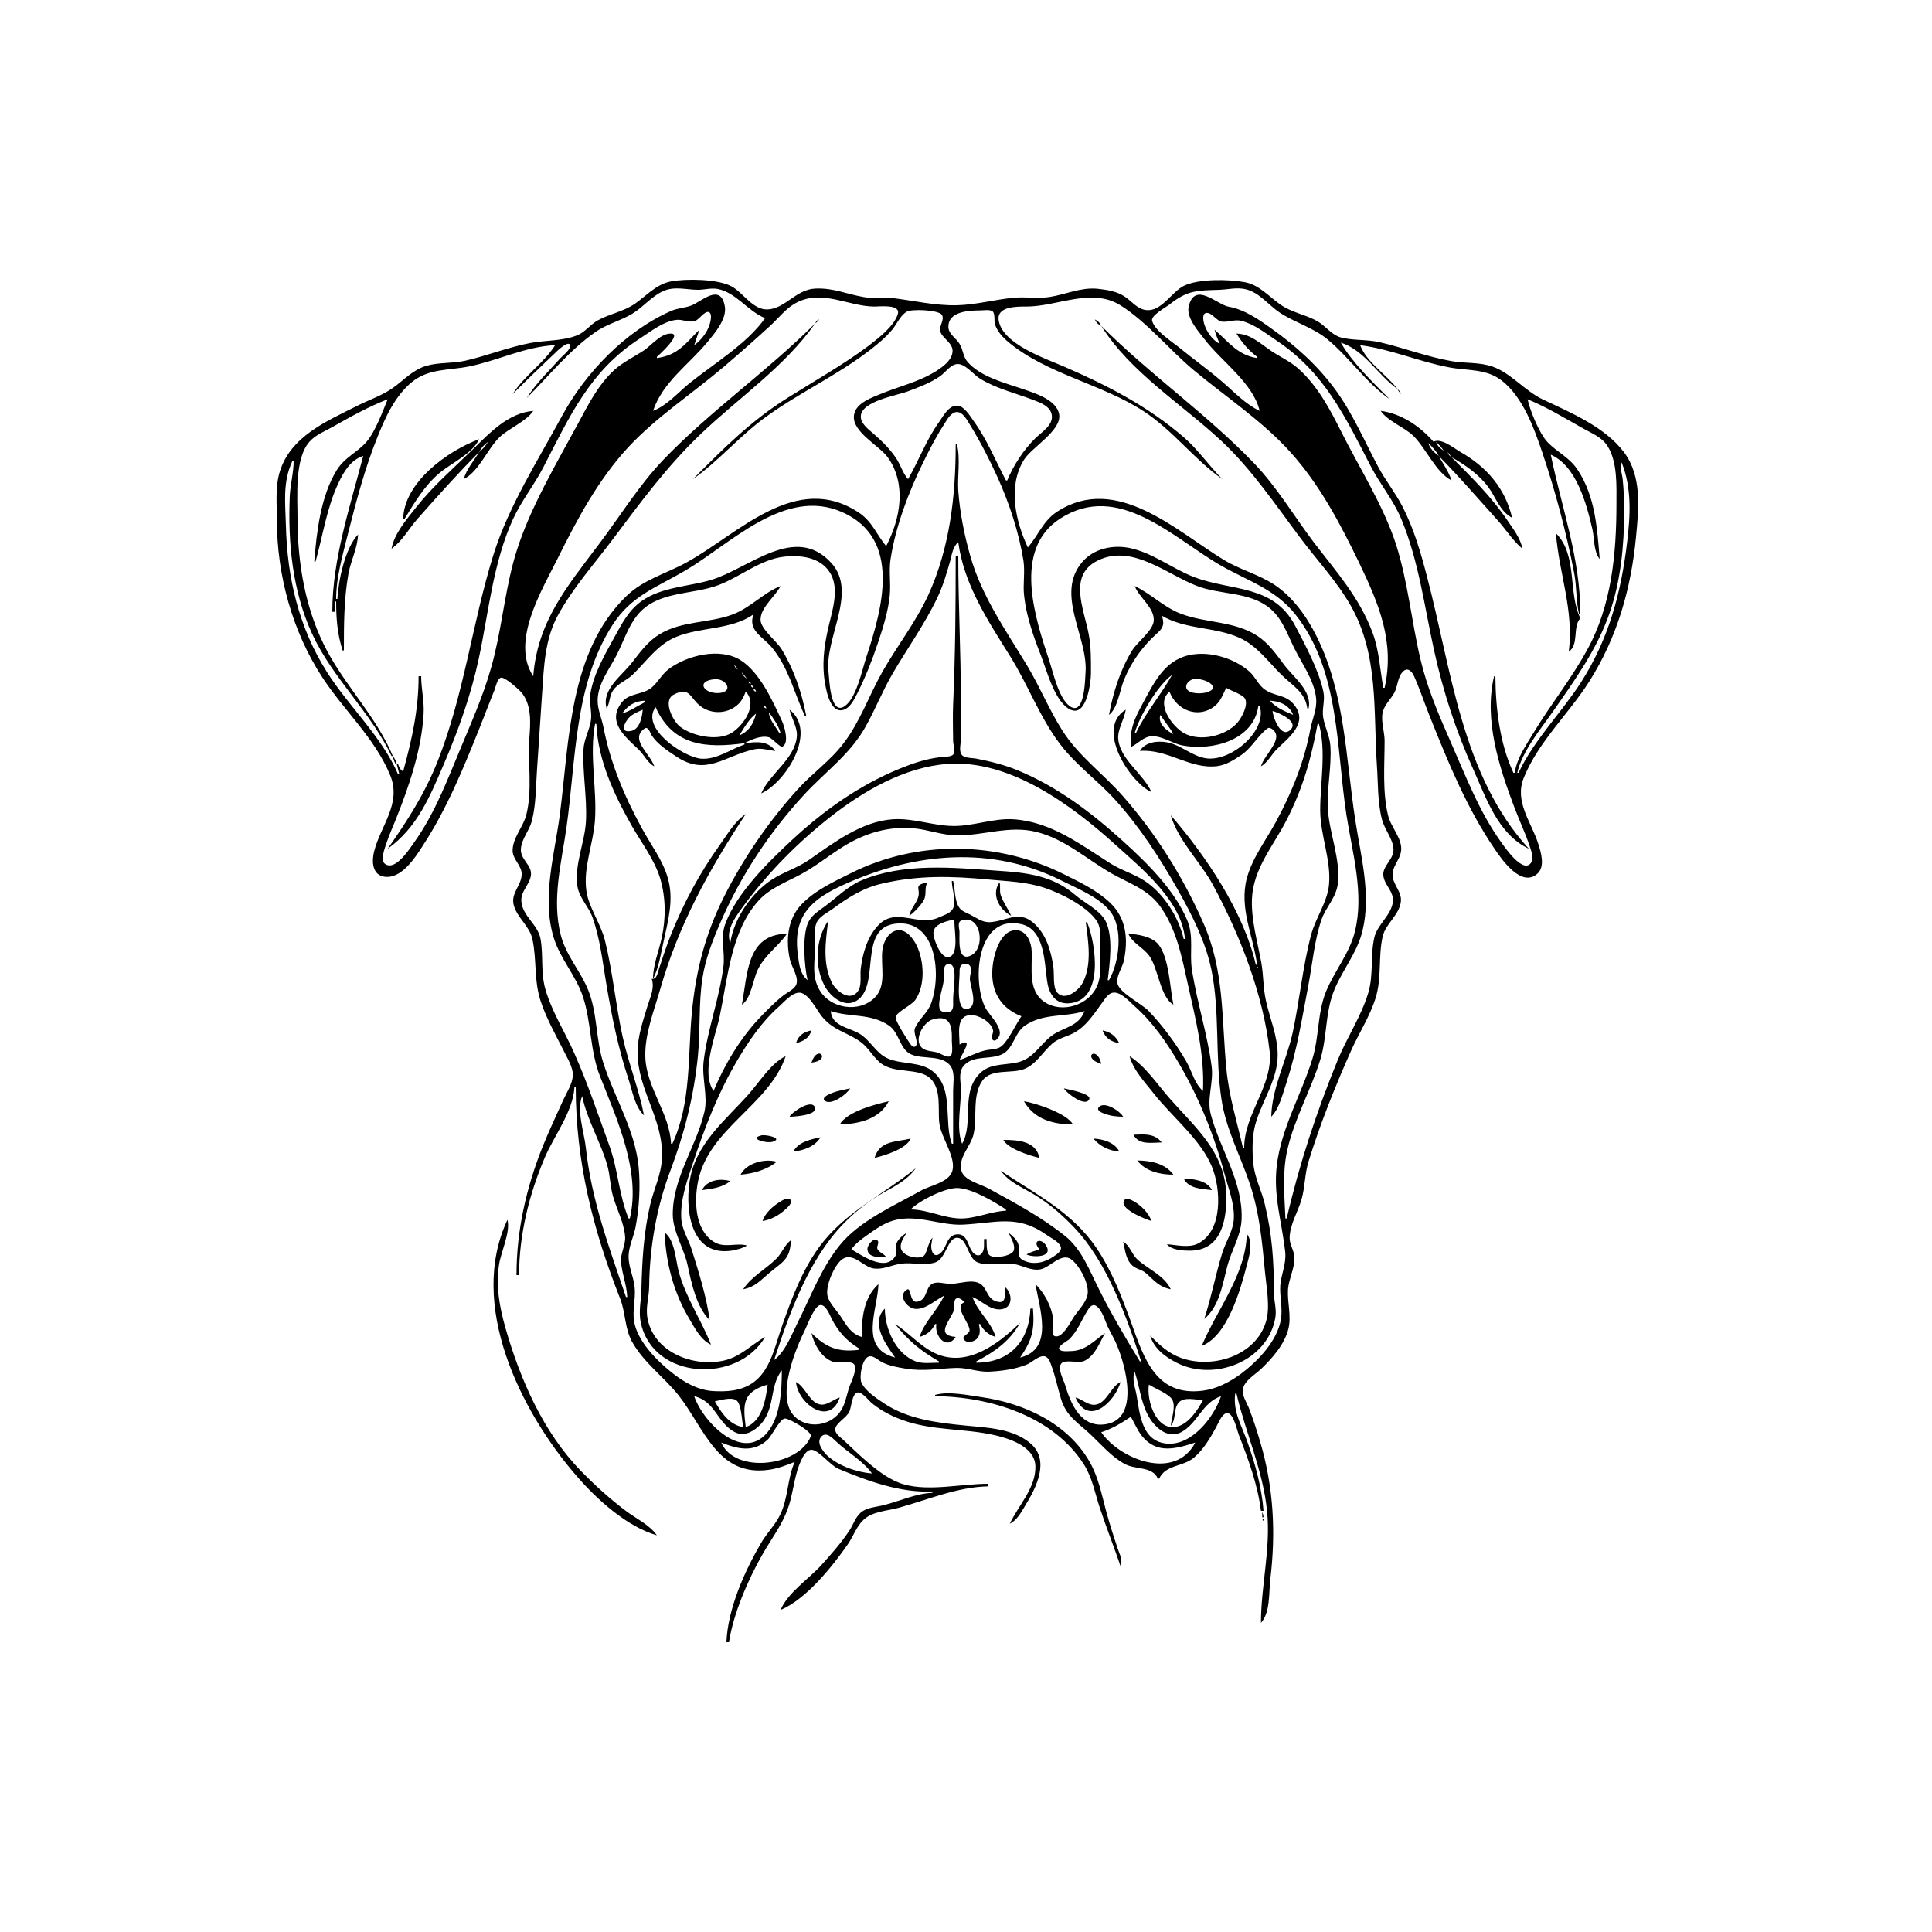 <?xml version="1.0" encoding="UTF-8"?>
<svg xmlns="http://www.w3.org/2000/svg" xmlns:xlink="http://www.w3.org/1999/xlink" width="1500pt" height="1500pt" viewBox="0 0 1500 1500" version="1.1">
<g id="surface1">
<path style=" stroke:none;fill-rule:nonzero;fill:rgb(0%,0%,0%);fill-opacity:1;" d="M 401 990 L 403 990 C 403 959.016 410.723 927.473 422.852 899 C 430 882 445 863 446 844 L 447 844 C 447 901.578 460.293 954.801 481.398 1008 C 485.742 1019 485 1031.766 490.879 1042 C 499.867 1058 515.324 1069 526.551 1083 C 546.719 1108.352 556.887 1146.77 597 1141.129 C 604 1140.129 610.375 1137.719 617 1135 C 611.227 1148.043 612 1163.07 605.742 1176 C 601.805 1184.086 595.348 1190.277 590.875 1198 C 578 1220.023 565 1249.219 564 1275 L 566 1275 C 569.25 1253.004 580.879 1226.234 591.871 1207 C 600.562 1191.801 609.539 1181.34 613.871 1164 C 616.344 1154.121 617.609 1143.301 621.902 1134 C 623.32 1131 626 1125.699 629.977 1125.602 C 635.418 1125.469 644.922 1138 651 1140.395 C 674 1150 699 1159.07 724 1158 L 724 1159 C 710.891 1159.562 698.59 1165.477 686 1168.625 C 680.285 1170.055 672.801 1170.352 668.215 1174.418 C 664 1178.129 662.242 1184.434 659 1189 C 652.832 1198.16 645.277 1206.766 637.828 1215 C 627.922 1226 611.84 1236.207 606 1250 C 626 1241.539 646 1216.52 658.227 1199 C 662.406 1193 664.824 1185.402 670.184 1180.215 C 677.34 1173.289 688.879 1173.109 698 1170.574 C 720.41 1164.348 743.449 1154.484 767 1154 L 767 1152 C 746.621 1152 721.723 1158 702 1152.512 C 691.707 1149.695 682 1142.324 674 1135.562 C 667 1129.742 660.703 1123.348 654 1117.285 C 651.863 1115.336 647.793 1112.52 648.543 1109.094 C 649.559 1104.422 657.223 1100.777 659.445 1096 C 661 1092.598 661.395 1082.613 665.418 1081.207 C 669 1080 674.527 1087.523 677 1089.531 C 686.168 1097 697.637 1102.117 709 1105.117 C 732.953 1111.434 758.402 1109.012 782 1117.004 C 791.473 1120.211 803.43 1126.594 803.867 1138 C 804.512 1155 790.672 1168.727 784 1183 C 789.707 1180.219 792.707 1174.27 795.938 1169 C 804.391 1155.223 815.586 1133.742 799.906 1120.527 C 786.383 1109.129 766.668 1108.441 750 1106.828 C 727.934 1104.695 704.848 1102.027 686 1089.328 C 680 1085.328 672.605 1080.438 669 1074 C 666.789 1069.746 669.199 1053.82 675.227 1053.031 C 678.414 1052.617 682.289 1056.371 685 1057.723 C 690.633 1060.539 696.852 1061.555 703 1062.586 C 717.492 1065.02 728.898 1062.395 743 1062.055 C 751 1062 758.945 1065.07 767 1065 C 776.633 1064.633 788 1063.184 797 1059.523 C 800.984 1058 806.414 1052.277 810.891 1053 C 814.293 1053.547 815.566 1058.266 816.562 1061 C 819.535 1069.137 821.223 1077.719 823.723 1086 C 827.754 1099.367 836.336 1104.137 846 1113.09 C 854.691 1121.145 862.484 1130.656 873 1136.484 C 881.883 1141.406 894.488 1138.094 899 1148 L 900 1148 C 904.977 1137.043 918.312 1139 926.996 1131.676 C 934.422 1125.422 939.645 1116.434 944.23 1108 C 945.938 1105 948.312 1098.371 952 1097.207 C 957.348 1095.562 960.504 1110.613 961.812 1114 C 969.293 1133.379 976.379 1152.266 979 1173 L 981 1173 C 979.527 1154.352 974.57 1136.574 968.309 1119 C 963.711 1106.098 957.223 1096.066 959 1082 L 960 1082 C 967.234 1113.262 980.734 1141.48 983.828 1174 C 986.57 1202.781 979 1231.316 979 1260 C 986.434 1251.734 985 1236.434 986.285 1226 C 990.613 1189.828 988.848 1155.117 978.574 1120 C 975.914 1111 973 1101.809 969.551 1093 C 967.898 1089 964.383 1083.609 964.902 1079 C 965.664 1072.242 974.5 1067.191 978.984 1063 C 987.727 1054.566 997.172 1044 1000.238 1032 C 1002.852 1021.797 999.344 1011.254 1000 1001 C 1000.711 992.48 1005.344 984.633 1004.953 976 C 1004.715 970.715 1001.168 966.301 1001.266 961 C 1001.453 950.559 1007.797 940.832 1010.57 931 C 1013.27 921.445 1012.969 911.531 1015.887 902 C 1024.695 873.211 1036.609 843.492 1048.859 816 C 1055 802.188 1063.367 789.527 1067.973 775 C 1073 759 1069.879 742.801 1073.527 727 C 1075.871 717 1086.363 710.617 1087.633 700 C 1088.582 692.09 1081 686.547 1081.215 679 C 1081.281 671 1089 666 1087.789 657 C 1086.551 648.383 1079.719 641.465 1077.676 633 C 1073.223 614.555 1075 594 1075 575 C 1074.988 568 1071.965 560 1073.535 553 C 1074.871 547.18 1079.648 543.07 1082.473 538 C 1085.285 533 1085 525.445 1089.418 521.285 C 1093 517.711 1096.328 521.492 1097.891 525.004 C 1102.379 535.062 1105.902 545.754 1110 556 C 1124.266 591.664 1138.625 627.098 1160.344 659 C 1166 667.379 1181.188 689.414 1193.605 678.348 C 1199.82 672.809 1196.395 661.672 1194.254 655 C 1188.84 638.121 1175.605 622.387 1183 604 C 1194.387 575.789 1217.871 554.387 1233.945 529 C 1255.609 494.793 1266.352 457 1270.172 417 C 1272.273 395 1274.996 369.82 1260.762 351 C 1245.957 331.43 1219.609 320.426 1198 310.219 C 1183.938 303.578 1173.199 289.777 1159 284.699 C 1148.766 281.043 1137.586 282.246 1127 280.387 C 1107.984 277.039 1089.801 270 1071 265.652 C 1061 263.398 1050.715 264.52 1041 262 C 1033.461 259.762 1029.52 253.305 1023 249.527 C 1013.758 244.18 1002.789 242.715 994 236.406 C 984.879 230 977.57 221 966 219 C 953.809 216.781 930.223 216.336 919 222 C 909.68 226.703 901.727 242 890 240.742 C 883 240.062 878.418 233.66 873 230.109 C 866.809 226.051 859.242 225 852 224.172 C 838.895 223 827.621 228.574 815 230.562 C 805.781 232.012 796.27 230.285 787 231.172 C 772.316 232.574 757.785 236.621 743 237 C 725.781 237.406 709 233.301 692 231.285 C 684.719 230.426 677.23 232 670 230.535 C 656.77 228.148 646.938 223.43 633 224.039 C 617.918 224.699 609.641 239.668 596 240.23 C 584.434 240.707 577.184 227.363 568 222.352 C 557.398 216.566 532.762 216.25 521 218.469 C 509.641 220.609 502 229.465 493 235.789 C 484 242 473.355 243.594 464 248.797 C 458.191 252.027 454.223 258 448 260.387 C 437 264.824 423.512 264.113 412 266.262 C 394.684 269.492 378.172 276.219 361 280.113 C 351 282.352 340.723 281.176 331 284.043 C 320.367 287.18 313.762 295.043 305 301.215 C 296.82 307 286.91 310.301 278 314.754 C 253.809 327 225.242 338.691 217 367 C 213.617 378.805 215 392 215 404 C 215 446.363 227 490.402 250.344 526 C 266.996 551.512 291.363 573.477 302.984 602 C 311.887 624 295.684 640.652 290.477 661 C 288.512 668.688 288.828 679.637 299 680.746 C 311.801 682.141 322.203 666.09 328 657 C 347 628.051 360 596 372.801 564 C 376.523 554.688 380 545.312 383.801 536 C 384.746 533.637 386 527.23 388.699 526.207 C 391.629 525.062 402.402 535 404.473 537.184 C 412.992 547 411.898 561.184 411 573 C 409.738 592.711 413.492 613.664 408.523 633 C 406 642.422 397.645 651 398 661 C 398.477 667.691 405.371 672.445 405 679 C 404.809 687.789 396.25 693.5 398.941 703 C 401.711 712.789 411 718.824 413.328 729 C 416.91 745.504 414.34 761.379 420 778 C 424.391 791 431.18 803 437.246 815 C 440 820.816 445 828.266 444.723 835 C 444.441 841.574 439.98 848.176 437.309 854 C 431.848 866 426.266 878 421.398 890 C 408.562 922.062 401 955.391 401 990 M 594 247 C 579.973 267 553.887 282.535 535 297.805 C 526.273 305 517.598 315 507 319 C 514.73 296.293 535 283 549.738 265 C 555.266 258.195 564.375 247.504 562.77 238 C 559.605 219.281 544.426 234.203 536.996 237.105 C 531.844 239.121 526.211 239.145 521 241.441 C 485.5 257.078 454.551 289.352 436.309 323 C 417.344 358 394.859 393 383 431 C 366.598 484 360.289 539.273 339.797 591 C 329.797 616.246 316.434 637.004 301 659 C 323.785 642.617 333.543 619 344.281 594 C 355.809 567.258 365.727 539.52 371.789 511 C 379.438 475.031 382.836 436.797 398.309 403 C 404.801 388.824 414.613 376.773 421.742 363 C 442.262 323.344 458 287.738 497 262.691 C 505.34 257.32 514.832 249.617 525 248.363 C 529.664 247.789 534.406 250.43 538.996 249.477 C 542.527 248.746 547 241 550.398 242.348 C 552.805 243.316 551.887 248.176 551.473 250 C 549.84 257.16 544.855 263.789 539 268 L 543 256 C 532.219 266.629 526.48 275.777 510 278 L 510 277 C 512 275.363 529.84 259.051 520.926 259 C 513.348 258.676 505.785 268.035 500 272 C 492.277 277.086 483.953 281 477 287.172 C 464.438 298.613 456.648 314.285 448.691 329 C 431.973 360 412 393.504 401.344 427 C 392.879 453.395 390.488 481.117 384 508 C 378.254 532.738 368.223 555.652 358.426 579 C 347.641 604.695 337.895 631.16 321.574 654 C 318 659 307.355 676.012 299.316 671 C 296 669 297.363 664.035 298 661 C 300.402 652.406 304 644.234 307.398 636 C 317.73 610 327.312 582.168 328.906 554 C 329.449 544.426 327 534.621 327 525 L 325 525 C 325 551.188 319.836 574 313 599 C 310.547 597.387 309.848 595.809 309 593 L 308 593 L 310 601 L 309 601 C 296.504 572.035 270.863 548.543 254 522 C 232 487.309 222.98 448.645 221.984 408 C 221.559 390.609 219.312 374.375 227 358 L 228 358 C 227.977 367.117 225.438 376 225 385 C 223.453 421.207 227 458.699 242.309 492 C 258.188 526.684 288 553 304 587 L 305 587 C 292.688 557.422 269.469 534.043 254.309 506 C 237.172 474.301 231 437.633 231 402 C 231 385.68 228.66 356.078 240.215 343.039 C 245 337.617 251.836 335.051 258 331.574 C 271.906 323.738 286 315.781 301 310 C 296.871 320 291.539 334.777 284.609 343 C 277.457 351.301 267.605 355.039 261.469 365 C 249 385.191 245.852 412.734 244 436 L 245 436 C 250.73 415.652 253.66 394.273 262.781 375 C 266.945 366.203 272.242 357.113 282 354 C 271.863 393.164 258 434.086 258 475 L 260 475 L 260 467 L 261 467 C 261 480.398 261.891 492.145 266 505 L 267 505 C 267 485.23 267 465.551 270.434 446 C 272.227 435.418 277.531 426 278 415 C 268 425.254 262.602 451.016 262 465 L 261 465 C 261 448.312 266 431.102 270 415 C 276.484 389.562 283 364.383 292.801 340 C 299 324.367 306.609 307.348 320 296.469 C 332.965 286 348.598 287.648 364 284.551 C 386.383 280.047 407.977 269 431 268 C 422 282.23 406.914 291.746 398 306 C 408.848 295.152 419.887 284.594 431 274.039 C 432 273 441 264.254 442.539 267.711 C 443.871 270.781 436.875 276.109 435.172 278 C 426.254 288 416 297.688 409 309 C 426.266 291.734 441.91 272.078 462 258 C 470.938 251.613 481.738 249.145 491 243.535 C 499.48 238.398 505.883 230 515 226 C 523.637 222.031 533 225 542 225 C 547 225 551.93 223.441 557 224.328 C 571.25 226.82 580.609 241.664 594 247 M 1079 310 C 1066.172 297.137 1050 281.742 1041 266 C 1059.906 272.203 1069.375 291 1085 302 C 1076.316 290.602 1061.277 281.629 1056 268 C 1079.582 271 1101.699 280.812 1125 285.195 C 1139.32 288 1153.781 286 1166 295.52 C 1182.375 308.363 1190.875 332 1197.332 351 C 1207.742 381.816 1216 413.039 1222.195 445 C 1224.227 455.527 1223.547 466.703 1226 477 L 1227 477 C 1227 433.449 1212.656 395 1204 353 C 1224 361.805 1231.848 391.359 1236.348 411 C 1237.949 418 1237.238 428.523 1242 434 C 1240 410.059 1238.66 385.82 1225 365 C 1218.68 355.059 1208.809 351.141 1201.227 343 C 1194.957 336.082 1188 319 1186 310 C 1201 316.176 1214.863 324.59 1229 332.574 C 1235.66 336.34 1243.52 339.344 1247.867 346.016 C 1255.914 358.367 1255 377 1255 391 C 1255 429.711 1251.277 470.496 1232 505 C 1219.965 527 1204.215 546.578 1191.203 568 C 1185.199 578 1177.75 588.324 1176 600 L 1175 600 C 1164.367 577.348 1161.203 549.762 1161 525 L 1160 525 C 1151.949 558.816 1163.91 595.609 1175.809 627 C 1179.609 637.031 1184.258 646.824 1187.645 657 C 1188.828 660.555 1191 666.152 1188.816 669.68 C 1182.785 679 1168.418 658 1165.578 654 C 1148.281 630 1137.773 602 1125.859 575 C 1116.816 554.551 1108 533.828 1102.883 512 C 1095.883 482.508 1093.188 452 1083.973 423 C 1074.395 393 1055.391 363.285 1041.246 335 C 1032.5 317.508 1022.781 299.352 1008 286.176 C 1001.676 280.531 993.977 277.16 987 272.48 C 978.34 266.676 970.988 259.258 960 259 C 964.367 266.102 969.34 272 976 277 L 976 278 C 961 275.797 953.656 265.215 943 256 C 943.918 260 945.5 263.344 947 267 C 941.199 264 936.59 257.375 934.789 251 C 934.223 249 933.203 243.445 936.434 243 C 940.805 242.211 944.297 249.359 949 249.762 C 954.215 250.207 958.668 247.781 964 249.164 C 973.918 251.727 982.613 258.742 991 264.332 C 1028.199 289.133 1044.352 323.434 1064.258 362 C 1071.535 376.098 1081.863 388.242 1087.988 403 C 1101.508 435.578 1105.91 470.789 1113.426 505 C 1120.387 536.691 1130.355 567.406 1143.695 597 C 1153.844 619.52 1162.941 647.621 1187 659 C 1134.762 601.785 1127 520 1108 448 C 1103.18 429.223 1097.695 410.305 1088.742 393 C 1083.176 382.242 1075.449 372.742 1069.781 362 C 1059 341.738 1050 320.492 1036.371 302 C 1022.457 283.293 1005.902 268.379 987 255 C 977.312 248 965.965 240.203 954 238.145 C 945 236.625 927.547 218.016 922.879 238.004 C 920.891 246.508 930.219 257 934.883 263 C 948 280.41 972.758 297 978 319 C 966.801 313.703 958.277 304.375 949 296.43 C 937.996 287.004 926.199 278.566 915 269.387 C 909 264.602 896.582 256.676 894.496 249.105 C 893.332 245 905 238.711 908 236.398 C 922.301 225 929.906 225.625 947 225 C 953.641 224.699 960.359 223 967 224.527 C 977.797 227.02 985 237.07 994 243 C 1006 250.754 1019.82 254.441 1031 263.754 C 1048 278 1060.695 297.156 1079 310 M 538 372 C 557.805 358.047 574.18 338.609 594 324.152 C 619.285 305.707 647.938 292.422 673 273.625 C 680 268.348 687 262.789 692.676 256 C 696.379 251.555 698.898 245 704 242 C 707.82 239.73 729.195 240.539 731.383 244.602 C 733.594 248.723 728.402 253.527 730.273 258 C 732.535 263.41 740 266.406 739.551 273 C 738.996 279.789 732.203 284.629 727 288 C 712.809 297 696.312 300.324 681 307 C 674 309.801 663.922 314.035 662.984 322.715 C 661.609 335.441 682.711 346 689.211 355 C 704 375.699 699.188 402.688 688 424 C 680.633 415.109 677.215 405 667 398.105 C 617.949 365.445 573.191 414.617 533 436.688 C 516.734 445.621 499.781 449.707 486 463.09 C 441.863 506.109 442 575.32 434.719 632 C 430.664 663.133 420.398 697.031 429.887 728 C 434.957 744.555 447.281 757.555 452.641 774 C 459.281 794.371 457.898 815.684 466 836 C 479 869 497.652 909.66 489 946 L 488 946 C 480.488 927.691 479.785 907.656 472.945 889 C 464.301 865.414 456.289 841 446 818 C 438.73 801.242 428.492 785.742 423.426 768 C 419.664 754.812 421.973 742.121 419.672 729 C 417.711 717.82 405.699 711.305 404.793 700 C 404 691.824 411.695 686.656 412.258 679 C 412.805 671.535 403.75 667 404.418 659 C 405 651.133 411.215 644.617 413 637 C 416.211 624.445 416 610.832 416.91 598 L 420.91 538 C 422.312 517.535 422.969 496.523 433 478 C 444.684 456.543 460.949 438.434 475.523 419 C 496.926 390.469 518 361.77 544 337.039 C 573.562 308.77 609 285 633 251 C 595.617 288.383 551.473 319 515 357 C 495.816 377.094 481.289 401 464.625 423 C 440 455.664 417.34 482.688 414 525 C 396.25 498.266 420.781 458 432.754 434 C 448 403.254 464.477 372.352 488 347 C 510 323.422 537.57 305.559 562 284.727 C 574.52 274.051 586.961 263.125 599 252 C 605.289 246.051 611 238.574 619 234.688 C 639 224.73 659 238 679 238 C 683.277 238 699.684 236 697 244.02 C 694.18 253.152 682.32 262.301 675 268 C 655 283 633 295.395 612 308.574 C 583 326.633 561.852 348.082 538 372 M 1075 534 L 1074 534 C 1071.301 519.457 1070.879 505.113 1065.574 491 C 1055.309 463.688 1037.488 443.828 1020 421 C 1004.77 400.797 991.562 378.406 973.961 360 C 937 321.457 892.781 290.781 855 253 C 877.539 289.074 917.355 313.547 948 342.09 C 971.812 364.273 990.438 392.086 1009.871 418 C 1022.82 435.266 1037.809 451.191 1048.574 470 C 1070.555 508.41 1066.191 551.68 1069 594 C 1070 607.824 1069.453 622.492 1072.895 636 C 1074.902 644 1081.348 651 1081.879 659 C 1082.41 667.102 1073.5 672 1074 679.426 C 1074.52 687 1082.309 692 1081.438 700 C 1080.277 710.746 1069.414 717.516 1067 728 C 1063.781 742.164 1066.566 756.762 1062.277 771 C 1056.805 789.172 1045.766 805.457 1038.602 823 C 1022.184 863.211 1008.773 903.746 999 946 L 998 946 C 997.238 928.262 995.496 910.547 999.426 893 C 1004.938 868.363 1018 846.129 1025.277 822 C 1030.227 805.324 1029 787.434 1035 771 C 1041.277 754 1053.965 740.016 1058 722 C 1064.562 694 1056.551 664.691 1052.273 637 C 1044.859 589 1044.387 538.391 1022.191 494 C 1014.547 478.711 1003.523 463.105 989 453.699 C 976.781 445.785 962.371 442.172 950 434.57 C 913 412 866.926 367.629 821 397.09 C 809.836 404.254 806.242 415.516 798 425 C 788.379 404.43 782.289 377.578 795 357 C 801 347.297 824 334.535 822.363 322 C 820.656 310.109 802.57 305 793 301.668 C 779.172 297 761.176 292.371 751.227 281 C 747.562 276.762 747.867 271.543 745 267 C 742.547 262.672 736.492 259.492 736.332 254 C 735.977 241.734 752.309 241.043 761 241 C 763.469 241 769 240 770.934 242.027 C 772.691 244 771.656 249.406 772.551 252 C 774.473 257.551 778.562 262 783 265.676 C 812.75 290.5 855.551 298.121 888 319.344 C 910.801 334.258 927 356.594 949 372 C 938.875 361.789 930.852 350 920 340.285 C 892 315.777 859.793 299.234 826 284.574 C 811.301 278.199 778.59 267.211 775.41 249 C 773.422 237.629 789.855 238 797 238 C 821 238 847.492 223 870 237.094 C 890.809 250.258 907.992 271.746 927 287.566 C 952.219 308.555 979.688 326.484 1001.828 351 C 1024.68 376.297 1040.566 406.555 1055.258 437 C 1070.652 469 1083 498.449 1075 534 M 633 251 C 634.457 250 634.898 249.457 636 248 C 633.875 249 633.898 249 633 251 M 850 248 C 851.324 250.688 852.312 251.676 855 253 C 853.676 250.312 852.688 249.324 850 248 M 509 278 L 508 279 L 509 278 M 782 373 L 781 373 C 772.934 357.664 766.234 341.141 756 327 C 753 322.805 748 314.07 742 315 C 735.973 315.676 732 323.594 728.859 328 C 718.895 342 713.477 357.422 705 372 C 700.996 367.551 699.254 361.07 695.922 356 C 691 348.57 684.68 342.379 678 336.574 C 674.223 333.293 667.934 328.672 668.336 323.004 C 669 311.391 696.344 307.098 705 303.809 C 713.664 300.516 722.363 297.352 730 292 C 733.852 289.234 738 283.137 743 282.66 C 749.266 282.059 756 291.047 761 294.074 C 773.574 301.727 788.348 305.227 802 310.426 C 807.559 312.543 815.375 315.277 816.562 322.016 C 817.973 330 808.863 335.391 804 340.09 C 794.777 349.113 786.965 361.078 782 373 M 1085 302 C 1085.938 304 1086.391 304.551 1088 306 C 1087 304.051 1086.605 303.449 1085 302 M 408 309 L 409 310 L 408 309 M 304 426 C 312.324 420.086 317.367 410.57 324 403 C 339.652 385.328 355.328 367.672 372 351 C 367.754 358 362.277 364.109 360 372 C 371.797 366.254 378.477 348.371 388 339.285 C 395.367 332.41 408.715 327.094 414 319 C 394.43 320.707 380.195 336.113 367 349 C 351.941 363.676 336 377.473 323 394 C 315.855 403 306 414.426 304 426 M 976 749 L 975 749 C 965.477 707.828 936.266 664.508 909 633 C 914.645 652.598 932 669.133 941.691 687 C 962.742 726 980.691 771.758 985.715 816 C 988.73 842.57 966 864.641 966 891 L 965 891 C 960.195 870.238 954.246 851.453 952.172 830 C 948.309 790.094 950.828 753.48 934 716 C 918.422 680.703 897.25 647.008 871.715 618 C 856.281 600.469 837.371 587 824.695 567 C 814.527 551.004 807.355 533.262 797.602 517 C 781 489.496 762.344 463.238 753.426 432 C 748.703 415.453 745.266 398.191 744 381 C 743.281 369.18 745.758 356.586 743 345 L 742 345 C 742 385 737.48 425.328 720.691 462 C 711 483 696.805 501.113 685.426 521 C 674.855 539.48 668 560 655 577 C 644.789 590.559 630.531 600.438 619.172 613 C 596.801 637.73 577.25 666.207 562.246 696 C 547.562 725.164 540.254 753.605 537.172 786 C 533.953 819.805 536.781 856.391 522 888 L 521 888 C 519.961 864 501.496 844.352 501 820 C 500.668 802.348 507.805 784.723 512.578 768 C 526.844 718.02 550.504 675.203 579 632 C 570.359 637.828 564.84 647.664 558.859 656 C 543.227 677.797 530.754 701.121 520.801 726 C 517.383 734.543 514.574 743.273 511.668 752 C 510.535 755.398 510 760.477 506 760 C 508.418 767.27 504.84 774 502.719 781 C 499.199 792.688 495 804.684 495 817 C 494.953 846.156 515.273 869.016 513.961 899 C 513.395 912 507.809 922.676 504.883 935 C 499.699 957 498.531 978.699 497.984 1001 C 497.773 1009.605 495.648 1018.406 497.516 1027 C 507.246 1071.711 572.969 1074.387 594 1038 C 583.484 1044 575 1053.16 563 1056.102 C 539 1062 508 1050.277 502.809 1024 C 501 1015.504 503.895 1007.488 503.996 999 C 504.359 968.461 509.613 937.672 520.426 909 C 531.414 880 538.727 851.055 541.832 820 C 543.852 799.797 542.285 779.02 545.438 759 C 547.797 744.023 553.406 729.828 559.426 716 C 575.184 679.781 597.512 646.066 624.285 617.039 C 641.176 598.727 660.512 585.469 672.691 563 C 679.824 550 685.465 536 693 523 C 704.547 503.242 717.898 484.707 727.777 464 C 732.211 454.711 735 445 737.859 435 C 739 430.426 740 424 744 421 C 748.484 454.262 767.312 482.285 784.574 510 C 798.324 532.074 807.387 557.277 823.234 578 C 835.547 594.098 852.301 606.039 865.828 621 C 884.922 642.109 900.609 666.281 914.574 691 C 925.461 710.266 936 731.137 940.551 753 C 947.254 785.789 943.254 820.684 948.426 854 C 951.984 877 963 897.215 970.332 919 C 978 942 979.91 964.25 982.172 988 C 983.262 999.488 986.277 1014.805 982.957 1026 C 975 1052.785 941.469 1063 917 1054.301 C 907.188 1050.828 900.223 1044.223 893 1037 C 896 1047.176 904.871 1053.676 914 1058.242 C 942.895 1072.691 984.238 1057 990.176 1023 C 991.336 1016.395 988.957 1009.656 989 1003 C 989.172 979.465 987.613 958.156 982 935 C 979.641 924.566 974.246 914.758 973.172 904 C 972 893.105 972 880.469 975.52 870 C 980.977 853.094 991.992 837.348 991.992 819 C 991.992 804.543 986 791 982.887 777 C 980.719 767.449 981 757.625 979.387 748 C 976.445 731.691 971.391 714.703 972 698 C 972.953 674.566 988.445 657 998.742 637 C 1011.531 612.223 1017.969 589.102 1023 562 L 1024 562 C 1029.867 583 1025 607.52 1025 629 C 1025 648.332 1033.676 668 1031.828 687 C 1030.527 700.504 1021.371 712.73 1017.883 726 C 1011.309 751.012 1009 776.801 1003.574 802 C 998.809 823.578 987.461 844.699 987 867 C 993.527 860.484 996 848.598 999 840 C 1007 815.508 1010.961 790.258 1015.805 765 C 1019 748.105 1020.469 730.34 1026 714 C 1029.539 704 1037.426 697 1038.715 686 C 1040.898 667.543 1032.348 647.484 1031 629 C 1029.961 612.434 1034 595.719 1032.91 579 C 1032.348 571.328 1028.535 564.48 1027.324 557 C 1026.25 550.348 1028.91 543.742 1027.48 537 C 1023.988 520.523 1013.539 501 1005.68 486 C 988.535 453.426 956.539 459.242 927 448 C 909.953 441.41 895 429.156 877 425.449 C 864 422.82 849.469 425.812 840.469 436.09 C 818.777 461 844.773 494.32 842.816 522 C 842.469 527 842.207 554.129 832 549.109 C 822.359 544.336 817.816 522.453 814.668 513 C 803.605 479.82 785.957 426.691 823 402.699 C 868.504 373.23 911.262 418.121 948 439.129 C 968.957 451.109 990 457.297 1005.715 477 C 1040.414 520.773 1037.32 580.742 1045.426 633 C 1049.926 662.023 1059.273 693.625 1052 723 C 1047.941 740.035 1035.949 754 1029.453 770 C 1022.773 786.539 1024.223 805.051 1018.973 822 C 1010.32 850 994.805 875.59 991.285 905 C 988.457 928.641 995.363 949.082 997.824 972 C 998.82 981.242 994.75 989.016 994 998 C 993.453 1006.711 995.922 1015.355 994.562 1024 C 991.867 1041.105 976.414 1057 963 1067 C 954.461 1073.145 944.645 1078.324 934 1079.711 C 897.805 1084.426 888.34 1055.191 878.309 1027 C 871 1007 863.324 986.801 851.328 969 C 832.582 941.188 804 927 777 909 C 783.629 918.211 794.637 922.281 804 928.066 C 815.258 935.016 824.844 943.449 833.961 953 C 859.527 979.785 874.688 1022.293 886 1057 L 885 1057 C 873.789 1038.688 862.852 1020.211 853.246 1001 C 846 986.598 839.918 970.031 827 959.664 C 808.66 945 788.453 934.199 768 923 C 761.723 919.383 748.574 916.715 746.434 909 C 743.676 899.023 753.547 890.074 755.762 881 C 758.938 868 754.535 850.535 762.703 839.043 C 769.555 829.402 785.188 833.828 795 830.047 C 804.605 826.34 809.574 816.648 817 810.215 C 822.207 805.723 829.215 804.742 835 801.238 C 843.828 796 849.363 787.109 855.371 779 C 857.984 775.473 860.805 770 866 770.668 C 871.789 771.551 876.836 777.613 881 781.285 C 894.719 793.387 905.758 809.316 914.988 825 C 930.871 852 942.855 881.742 950.883 912 C 953.836 923.121 958.473 934.285 957.961 946 C 957.535 955.672 951.672 964 948.887 973 C 943.695 990 940.473 1007.184 935 1024 C 946.734 1014.441 949.234 996.82 952.883 983 C 956 971.008 963.391 959.562 963.961 947 C 965.297 917.555 947.23 892.527 940 865 C 936.824 853 942.355 840.449 940.719 828 C 937.387 802.652 929.34 778.227 925.426 753 C 923.328 739.48 927.191 727.035 921.57 714 C 911.438 690.492 890.672 670.066 872 653.172 C 847.223 630.75 821 610.809 790 598.012 C 779.695 593.77 768.914 591.133 758 589 C 754.68 588.352 748.344 588.824 746.355 585.566 C 744.535 582.578 745.984 577.344 746 574 C 746 563.668 746 553.332 746 543 C 746 506 744 469.07 744 432 L 742 432 C 742 470.301 741.715 508.77 740 547 C 739.633 556.285 739.895 565.707 740 575 C 740 577.832 741.672 583 740.355 585.398 C 739 588 731.562 587.508 729 588 C 718.645 589.324 708.652 592.672 699 596.602 C 667.422 609.461 639.863 629 615 652.09 C 596.512 669.312 572.188 693 563.23 717 C 559 728 563 738.742 561.715 750 C 558.641 775.02 549.289 799 546.285 824 C 544.766 836.707 549.688 851 546.957 863 C 540.828 890 522.211 914.172 522.34 943 C 522.398 956.066 531 969.223 533.789 982 C 536.734 995.824 540.586 1014.695 551 1025 C 548.512 1006.523 542.504 987.766 536.973 970 C 534.621 962.438 529.746 955 529 947 C 527.832 931.625 533.566 916.367 538.332 902 C 547.316 875 557.512 848.684 572 824 C 581 808.57 591.496 793.191 605 781.285 C 609 777.727 614.301 771.316 620 770.707 C 627.301 770 634 784.117 638 789 C 646.859 800.098 657.328 801.164 667.984 808.801 C 673.977 813.09 677.484 820 683 824.785 C 694 834.363 713 828.332 722.469 837.43 C 731.172 846 728 861.301 729.285 872 C 730.617 883.246 742.391 898.332 739.426 909 C 736.93 918 722.203 920.367 715 924.426 C 694 936.195 667 948 651.809 967 C 637.578 984.676 629.316 1007 619.246 1027 C 614.383 1036.727 609.809 1049.203 601 1056 C 612.773 1020 627.34 979 654 951 C 662.324 942.332 671.734 934.438 682 928.203 C 692.414 922 703.746 917.289 711 907 C 685.211 928 655.414 941.203 635.43 969 C 622.547 987 615 1007.387 607.691 1028 C 599.816 1050.152 596.734 1075.195 569 1079.562 C 563.867 1080.367 558.18 1080.289 553 1080 C 540.938 1079.027 530.176 1072.613 521 1065.195 C 509.59 1056 494.855 1041.145 492.324 1026 C 490.824 1017.004 493.754 1008 492.707 999 C 491.656 990.117 487.195 982.129 488.176 973 C 488.906 966.137 492 959.762 493.387 953 C 496.281 938 497.297 921.328 495.828 906 C 493 877 477 852.258 468.344 825 C 462.477 806.688 463.918 787 456.797 769 C 450.855 754.004 439.438 742 435.379 726 C 428.238 698.145 435.969 669.742 439.871 642 C 447.281 589.262 445.781 531.438 475.691 485 C 490.301 462.32 509.914 456 532 443 C 567 422.473 609.312 377.789 654 397.664 C 700.371 418.289 685 472.656 672.668 510 C 669.285 520.148 665 542 655.812 548.242 C 644.551 556 643.914 527.34 643.285 522 C 640 495.332 666.168 460.062 645.531 437.172 C 617.293 406 581.449 441.539 552 450.277 C 534.223 455.555 513.59 455.625 498 466.789 C 487.801 474.094 482.75 484.375 476.859 495 C 469.59 508.121 461 523.082 458.465 538 C 457 545.32 459.957 552.621 458.672 560 C 457.355 567.57 453.387 574.105 453 582 C 452.227 600.367 455.766 618.586 454.961 637 C 454.219 654 445.785 671 448.301 688 C 449.648 697.117 456.848 703.535 459.91 712 C 465.801 728.293 467.734 746.004 470.586 763 C 474.863 788.492 479.812 813.441 488 838 C 491 847.23 492.801 859 500 866 C 495.98 845.281 487.973 825.594 483.426 805 C 477.934 780.137 475.812 754.746 469.629 730 C 466.398 717.082 457.184 704.738 455.301 692 C 452.59 673.637 460.664 655.18 461.91 637 C 463.629 612 457.363 587 462 562 L 463 562 C 464.211 590.145 476.781 617 490.426 641 C 497.996 654.371 508 667.133 512.562 682 C 517 697 517 713 513.789 728 C 511.504 738.75 507 749 507 760 C 511.629 751.184 513 740.66 515.211 731 C 518.715 714.527 523.297 698.742 518.57 682 C 514.523 667.656 505.316 656 498.309 643 C 484.652 618 473.797 592.18 468.387 564 C 467 557.398 464 550.785 464 544 C 464 531.121 472.801 520 478.516 509 C 483.918 498.691 487.219 487.266 494.52 478 C 509.941 458.426 536.805 462.238 558 454.188 C 574.973 447.738 590.52 434.16 609 432.176 C 621.559 430.824 636.559 432.621 644 444 C 651 454.379 647.66 469 644.871 480 C 640.824 496.203 638 510.27 640 527 C 640.957 533.609 644 554.609 654.984 551.082 C 660.336 549.34 663.422 542.617 665.754 538 C 671.895 525.824 676.984 513 681.332 500 C 685.473 487.703 689.574 475 690.828 462 C 691.727 452.73 690 443.223 691.438 434 C 695.43 408.457 705.391 382.121 716.758 359 C 721.633 349.078 726.621 339.273 732.656 330 C 734.848 326.637 737 322 741 320.289 C 746.762 318 750.816 326.137 753.188 330 C 761.32 343.234 768.332 357 774.695 371 C 783.73 391.098 791 413.184 794.562 435 C 796 444.27 794 453.684 795.168 463 C 796.918 478.715 802.461 494.371 808.203 509 C 812.68 520.398 819.285 546.578 831.91 551.293 C 843.766 555.723 846.969 529.742 847 523 C 847 513 847.195 503 845.387 493 C 841.645 472.383 827.887 444.777 855 434 C 880.633 423.676 906.422 446 929 454.797 C 947.246 462 970.227 459.164 985.996 472.328 C 995.531 480.289 999.457 492.223 1004.758 503 C 1010.789 515.27 1020.336 528.09 1021.824 542 C 1022.723 550.383 1018.906 558 1017.391 566 C 1012.602 591.492 1003 615.242 990.691 638 C 982.824 652.512 972.41 665.789 968 682 C 962 705.258 972.949 726.348 976 749 M 1072 319 C 1077 326.648 1090 331.543 1096.996 338.09 C 1107 347.609 1114.859 367 1127 373 C 1124.609 366 1120.621 360.367 1117 354 C 1132.91 370 1147.73 387.309 1162.828 404 C 1169.199 411.043 1174.672 420.035 1182 426 C 1180.555 418 1174.852 410.707 1170.328 404 C 1158 385.777 1142.465 370.465 1127 355 C 1137.426 360.805 1148.203 368.336 1155.391 378 C 1161.488 386.199 1164.438 397 1174 402 C 1168.699 379.094 1154 362.344 1134 351 C 1128.809 348 1118.852 339.688 1113 343 C 1102.598 331 1087.949 321.059 1072 319 M 313 403 L 314 403 C 321.73 390.375 329.551 377.113 341 367.438 C 350.449 359.453 366.648 352.441 372 341 C 347.562 350 313.609 374.477 313 403 M 379 343 C 376.961 346.078 374.871 348.68 372 351 C 373.797 347.547 375.844 345.273 379 343 M 1115 343 C 1117.207 345.254 1119.191 347.426 1121 350 C 1118.285 348.07 1115.797 346.285 1115 343 M 1109 344 C 1112 347.137 1115 350 1117 354 C 1113.703 351.48 1109.949 348.117 1109 344 M 1124 351 L 1127 355 C 1125.242 353.621 1124.461 353.105 1124 351 M 1259 359 C 1267 379 1265.797 400.02 1263.285 421 C 1258.559 460.535 1249 496.156 1227.309 530 C 1212.203 553.465 1190.848 574.656 1179 600 L 1178 600 C 1182 583 1195.371 567.184 1205.281 553 C 1222.227 528.746 1239.895 504.207 1249.656 476 C 1258.348 451 1261 423.418 1261 397 C 1261 388.586 1260.707 380.367 1259.828 372 C 1259.375 367.656 1257.363 363.188 1259 359 M 1208 414 C 1210.547 446 1222 473.145 1218 506 C 1226.195 500.281 1220.695 486.68 1227 480 C 1217.285 460.672 1225 430.82 1208 414 M 471 550 C 473.602 545.66 473 540.387 475.969 536.039 C 479.613 530.617 486.344 528.395 490.996 524 C 501.926 513.531 510.477 500.391 525 494.453 C 544 486.672 567.879 489.086 585 477 C 580.402 489.621 592.348 494.23 599.535 503 C 612.551 519 616.52 538 625 556 L 626 556 C 622.398 537.422 616.672 520.262 606.797 504 C 602.988 497.73 590.332 488.199 590.477 481 C 590.672 471.234 601.906 463.219 606 455 C 592.934 460.062 582.836 471.734 569 477 C 550.371 484 529.492 481.816 512 492.465 C 503 498 497.348 505.832 491 514 C 483.215 524.352 466.66 535.188 471 550 M 881 455 C 884.379 464 896.492 471.812 895.758 482 C 895.215 489.57 883 498.438 879 505 C 869.598 520.34 864.309 537.43 861 555 C 867.492 550.555 869.641 535.258 872.602 528 C 878.551 513.441 887.227 501.609 898.906 491.195 C 903.578 487.027 904 483.684 902 478 C 920.719 489 942.555 486.426 962 495.039 C 975.934 501.211 984.492 513.613 995 524 C 1003.465 532.332 1013.27 537.211 1015 550 L 1016 550 C 1018.945 536.367 1004 525.637 996.895 516 C 990.703 507.746 984.82 499.262 976 493.547 C 958.34 482.109 936.207 483.824 917 476.574 C 903.555 471.5 893.742 461.055 881 455 M 1225 479 L 1224 480 L 1225 479 M 508 595 C 504.469 584.625 488.727 574.047 500.383 565.633 C 503.215 563.586 504.945 569.246 506 571 C 510.66 578 518.266 582.816 525 587.328 C 548.562 603.129 562.66 586.535 586 581.672 C 591.496 580.523 596.555 582.555 602 583 C 595.82 574.699 587.219 576 578 577 C 583.297 574.207 590.883 570.789 597 572.434 C 599.605 573.137 605.656 580.535 607.508 579.652 C 613 577 608.914 563.738 607.207 560 C 600 544.336 589.934 522 575 512.559 C 558.941 502.438 533.227 508.77 519 519.609 C 513.844 523.555 510.918 529.578 505.984 533.773 C 499 539.59 488.789 537.816 482.93 545.105 C 470.484 560.578 485.883 572.305 495.961 582.09 C 500.191 586.195 502.73 592.27 508 595 M 878 580 C 883.41 577.523 887.691 572 894 571.617 C 902.32 571.215 909.973 577.203 918 578.738 C 940.934 583.121 973.367 575 977 548 L 978 548 C 984.305 567 956.289 591.121 937 588.812 C 925.738 587.465 916.992 578.258 906 576.328 C 898.535 575.02 889.227 576.035 885 583 C 906.668 581.289 923.805 597.453 945 594.816 C 951.895 594 958.387 589.809 964 586 C 972 580.418 976.641 571.078 983.953 565.637 C 985.398 564.562 986.738 565.312 988 566.297 C 997.266 573.504 981.516 585.809 979 595 C 984.172 592.008 986.91 586.238 991 582.016 C 999.91 573 1016.43 561.617 1004.656 547.004 C 998 538.762 988.488 540.812 981 534.605 C 976.629 531 974.367 525.188 969.961 521.324 C 957.941 510.801 938.746 505.121 923 508.68 C 903.547 513.074 895.438 531.059 886.77 547 C 880.449 558.621 876.949 566.699 878 580 M 570 516 L 573 520 C 571.242 518.621 570.461 518.105 570 516 M 576 522 L 580 527 C 577.91 525.445 576.598 524.512 576 522 M 910 524 C 901.496 539.273 889.473 553.273 882 569 L 881 569 C 884.809 555.805 898.828 532.039 910 524 M 555 527.328 C 563.383 526.637 570 536.648 559 538 C 546.547 539.293 539.582 528.605 555 527.328 M 926 527.434 C 933.27 525.387 949.992 533.445 936.984 537.484 C 933.336 538.617 926.582 538.711 923.23 536.684 C 918.496 533.816 921.883 528.602 926 527.434 M 583 531 C 581.363 530.453 581.547 530.637 581 529 C 582.637 529.547 582.453 529.363 583 531 M 585 534 C 583.363 533.453 583.547 533.637 583 532 C 584.637 532.547 584.453 532.363 585 534 M 908 537 C 913.301 551.254 930 558.344 942.906 548.363 C 947.512 544.789 949.586 539.094 952 534 C 955.367 536.195 964.883 539.195 966.648 542.434 C 969.371 547.41 963.953 557.344 960.785 561 C 951.633 571.512 931.434 576.238 919 569.047 C 909.867 563.758 897 546.078 908 537 M 587 537 C 585.363 536.453 585.547 536.637 585 535 C 586.637 535.547 586.453 535.363 587 537 M 1074 535 L 1073 536 L 1074 535 M 579 537 C 588.613 547 577.348 563.211 568 569.004 C 557.266 575.656 537.629 571.609 528 564.211 C 522.453 559.832 514.273 544 523 539.328 C 535.844 532.602 535.445 542 544 548.363 C 553 555.188 566.168 554.133 573.891 546 C 576.398 543.301 577.648 540.32 579 537 M 588 538 L 587 539 L 588 538 M 590 541 L 589 542 L 590 541 M 501 544 L 501 545 C 495 548.086 489.32 552 483 554 C 487.594 547.535 493 544.172 501 544 M 1004 555 C 997.613 552.34 990.477 549.402 986 544 C 993.695 544.352 1001 547.512 1004 555 M 593 546 L 592 547 L 593 546 M 595 550 C 593.363 549.453 593.547 549.637 593 548 C 594.637 548.547 594.453 548.363 595 550 M 509 549 C 522.586 579.496 548.684 581 578 577 L 578 578 C 566.875 581.789 556.309 590.086 544 589 C 530.188 587.562 497 565.074 509 549 M 499 551 C 498.539 556.637 496.734 566.191 489.988 567.508 C 479.223 569.605 486.527 557.504 491 555 C 493.566 553.371 496.262 552.141 499 551 M 596 551 L 595 552 L 596 551 M 613 551 C 614.605 557.77 619.363 565 618.66 572 C 616.934 589.434 597.664 600.559 591 616 C 609.988 607.535 635 568.016 613 551 M 894 615 C 887.887 601 869.762 589.797 868.199 574 C 867.434 566.246 872.965 558.691 874 551 C 850.184 565.566 877 607.145 894 615 M 988 552 C 992 553.047 1008.328 559.824 1002.238 566.258 C 994.633 574.297 988.434 557 988 552 M 597 553 C 600.637 558.078 604.25 563 606 569 L 605 569 C 602.355 564.234 597 558.516 597 553 M 587 554 C 585 562 581.629 567.641 574 571 C 577.648 565.09 581.469 558.27 587 554 M 901 555 C 903.992 560.25 908.258 564.625 911 570 C 905.746 567.273 898.445 561.625 901 555 M 881 570 L 880 571 L 881 570 M 305 587 C 305.398 589.301 305.957 591 307 593 L 308 593 C 307.289 590.59 306.574 589 305 587 M 920 729 L 919 729 C 915 712 903.746 694 889 684.105 C 880.574 678.492 870.566 675.746 862 670.305 C 838.5 655.371 815.879 638.023 787 636.09 C 771.328 635.039 755.777 641.5 740 641.289 C 723.996 641.074 709.219 635 693 636.09 C 668.828 637.785 647 654.488 628 667.719 C 618.883 674.02 608.18 677.039 599 683.105 C 583.324 693.469 569.777 713.195 567 732 C 562.562 721.426 573.238 709 579 701 C 597.816 676.039 619.547 654.113 644 634.805 C 669.902 614.352 702.312 595.398 736 593.09 C 784.551 589.762 832.352 625.387 866 655.828 C 886.297 674.195 917.59 699.477 920 729 M 934 847 C 927.34 841.293 925.324 831.426 920.988 824 C 912.867 810.09 903 796.672 891.91 785.016 C 886.312 779.152 869.973 771.449 867.695 764 C 866 758.68 871.445 751.191 872.547 746 C 876 729.445 874.656 713.184 862 701.039 C 851.812 691.266 838.504 685.004 826 678.754 C 774.594 653.055 712.637 652 661 677.754 C 647.457 684.508 632.945 691.086 622.289 702.172 C 611.367 713.531 610 730.191 613.285 745 C 614.469 750.617 620.895 759.285 617.957 765 C 616 768.512 611 770.582 608 773.016 C 601.52 778.074 595.715 784.066 590 790 C 574.801 806 562.457 826.688 554 847 C 544 832.633 555.539 804.262 558.789 789 C 565 759.254 567.598 722.559 589.176 699.016 C 597.973 689.414 610.801 684.762 622 678.691 C 633.246 672.594 643.234 664.551 654 657.695 C 671 647 689.727 641.207 710 643.172 C 720.77 644.211 731 648.293 742 648.547 C 763.371 649.039 783.543 640.438 805 646 C 826.711 651.418 843.953 667.262 863 678.129 C 876.25 685.688 890.754 690.25 900.238 703 C 913.555 721 917.695 743.715 922.426 765 C 928.59 792.75 935.227 818.445 934 847 M 861 761 L 860 761 C 861.629 748.105 864.473 727 858.312 715.016 C 854 706.711 842 701.004 835 695 C 816.988 679.555 796.762 677.473 774 676 C 739.926 673.574 701.438 669.797 669 683.465 C 658.391 688 650 696.449 641 703.254 C 636 707 630.305 710.289 627.574 716 C 622.699 726.195 624.422 750.16 627 761 C 621 756 620.398 748.32 619.426 741 C 615.352 710.344 630.57 697.641 657 686 C 710.828 662 769.812 656.512 824 683.602 C 836.641 690 852.277 696 861.52 707.039 C 872.496 720.262 869 747.242 861 761 M 793 789 C 788.754 795.211 783 807.734 777.582 812.258 C 774.375 815 768.887 814.578 765 815.504 C 758 817.152 751.727 820.711 745 823 C 746.43 818.785 756.73 804.43 745 811 C 745 803 741.777 788.152 754 788.086 C 760 788.055 769.578 793.441 770.984 799.828 C 771.453 802 769.766 803.812 770 806 C 770.469 807.645 771.941 808.504 773.406 807.363 C 782.32 800.449 767.844 788.422 764.785 782 C 754.426 760.254 758.793 709.637 793 717.527 C 810.953 721.672 810.848 746.621 812.871 761 C 814 770.078 818.277 779.223 829 779 C 858 778 850.734 732.203 844 716 L 843 716 C 844.914 731.074 847.949 748.742 840.621 763 C 837.672 768.723 826.82 777.711 820.742 770.566 C 817.277 766.496 818.617 756.207 817.867 751 C 816 738.078 812.305 725 802 716.215 C 790.648 706.586 780.469 715.582 768 716 C 762.262 716.004 757.879 712.434 753 710 C 750 708.516 746.812 707.539 744.855 704.785 C 741 699.449 741.617 690.25 740 684 L 739 684 C 739 690.234 742.188 698 740.426 704 C 738.961 709 733.207 710.27 729 712.254 C 712.953 719.828 695.992 704 682.176 718.094 C 673.492 727.031 669.77 740 668.285 752 C 667.578 757.746 669.586 766 665.297 770.566 C 659 777.449 648.855 769 645.906 763 C 638.441 748.09 641 730.805 643 715 C 633.172 729 632.238 750 639.996 765 C 644.281 773.363 655.301 783 664.984 777 C 684 765.32 665.762 721 695 717.184 C 726.883 713.152 731.25 756.297 722.906 779 C 720.203 786.359 713.656 791.051 710.469 798 C 708.602 802.07 713.605 809.336 710.949 812.168 C 709.34 814 707 811.059 706.363 810 C 704.266 806.715 694.57 792.379 695.461 789.418 C 696.73 785.199 707.879 780.578 710.891 776 C 718.512 764.422 717.473 746.16 711.672 734 C 709 728.703 703.676 721.473 697 722.273 C 690 723.094 686 731 685.172 737 C 683.367 749.465 689 765 678.895 774.816 C 666.871 786.484 645 783.156 636.48 769 C 629.867 758.094 632.695 746 632.984 734 C 633 728.738 631.812 722 633.742 717.004 C 635.77 711.766 641.711 709 646 706 C 658.211 697 670 689.316 685 686 C 712.879 679.469 738.816 680.145 767 682.828 C 781.93 684.254 796.602 684.531 811 689.332 C 823.75 693.586 842.969 703.254 851 714.289 C 855.449 720.148 854 729.16 854 736 C 854 745.27 855.617 756.238 852 765 C 845.898 780.238 824.766 787.168 811 778 C 797.676 769 801.629 751.684 800.961 738 C 800.648 731.609 797.266 723.18 790 722.273 C 778.836 721 773.488 735.484 771.668 744 C 767.414 764 773.215 781.324 793 789 M 706 711 C 709.535 708.691 716.984 701.059 718 697 C 719.184 692.59 717.793 689.473 720 685 C 708.398 687.684 715.203 689.207 712.762 697 C 711 702 707.188 705.32 706 711 M 776 685 C 769.504 694.242 775.496 706 785 711 C 782.703 705.516 778.867 700.633 776.969 695 C 775.836 691.637 777 688.266 776 685 M 741 714 C 740.578 720.574 744.344 737.797 738.566 742.215 C 731.426 747.676 724.438 729 724.695 724.004 C 725 717.32 735.742 714.785 741 714 M 746.32 714.707 C 761.824 709.023 765.891 737.32 752.895 742.238 C 742.875 746.031 745.234 728 744.91 723 C 744.75 720.605 743.191 716 746.32 714.707 M 576 780 C 583 775.684 584.703 760.363 588.258 753 C 593.895 741.332 603.781 735.246 611 725 C 579.766 725.258 580.453 756.023 576 780 M 876 725 C 879.496 732.492 887.449 735.527 892.211 742.016 C 899.352 751.734 900.699 774.137 911 780 C 908.371 767.262 907.691 743.328 899.352 733.215 C 894.316 727.105 883.453 725.32 876 725 M 735.312 748.66 C 738.945 747.262 740.688 751.16 740.941 754.004 C 741.621 761.691 740 769.324 740 777 C 739.992 779.691 740.625 784 737.684 785.395 C 735 786.645 730 786.086 729.422 782.773 C 728 776 732.996 765.465 733 758 C 733 755.352 732 750 735.312 748.66 M 748 748.453 C 750.504 747.797 753 748.621 753.645 751.148 C 754.332 754 753 757.133 753 760 C 753.277 766 760 781.598 750.996 783.32 C 741.711 785.074 744.965 761.43 745 756 C 745 753.121 744.707 749.41 748 748.453 M 976.668 750.668 C 976.723 750.723 976.777 751.777 976.332 751.332 C 976.277 751.277 976.223 750.223 976.668 750.668 M 740 888 L 739 888 C 732.59 870.547 740.711 846.242 724.906 832.34 C 715 823.754 700.258 826.781 689 821.648 C 679.805 817.453 675.625 807.371 667 802.363 C 658.742 797.566 645.883 796.691 645 785 C 660.324 790 675.879 786.59 689.996 796.105 C 698.324 801.719 698.371 814.16 707 818.426 C 716.324 823.023 733 818.121 738.82 829.043 C 741.395 834 740 841.664 740 847 L 740 888 M 842 785 C 837.355 797.488 825.406 797.293 816 804.527 C 807.672 811 802.488 821 792 824.227 C 782.246 827.27 770.23 825.074 762 832.227 C 745 847.066 756.504 871.031 747 888 C 741.855 875.742 746.816 856.285 745.91 843 C 745.508 837.09 744.34 831 749.227 826.395 C 757 819 770 823.105 778.984 818 C 787.25 813.066 787.699 801.66 796 796.105 C 810.461 786.426 826.312 790 842 785 M 724 791.516 C 738.363 787.223 739.27 797.562 739 808 C 738.953 810.43 740.371 819.164 737.398 820.184 C 734.727 821.098 730.504 818.004 728 817.223 C 724 816 718.652 816.336 715.562 813.297 C 709.23 807.074 717 793.594 724 791.516 M 618 810 C 623.762 808.312 628.277 806.113 630 800 C 624 801.059 619.648 804.148 618 810 M 856 800 C 858.449 806.301 862.602 808.656 869 810 C 866.414 804.477 861.996 801.086 856 800 M 773 803 L 772 804 L 773 803 M 630 825 C 645.762 823.375 635 810.059 630 825 M 855 826 C 852 811 839 821 855 826 M 580 967 C 571.254 964.598 562.434 969.445 554 964.031 C 539.324 954.605 538.914 932.242 542 917 C 550.285 876.125 597 858.141 610 820 C 598.785 825.23 589.805 839.828 581.715 849 C 562.965 870.258 539.551 888.016 535.285 918 C 531.969 941.34 537 975.543 568 971 C 572.172 970.234 576.418 969.254 580 967 M 877 820 C 880 831 888.879 840.184 895.789 849 C 909.938 867.051 932.32 884.734 940.984 906 C 947.922 923.023 949.781 955.648 930 965.543 C 923 969.023 913.371 966.582 906 966 C 909.305 970.363 917.812 971 923 971 C 948.488 971.609 952.859 946.57 951.961 926 C 950.559 894 927.93 875.312 908.285 853 C 898.598 842 889.551 828 877 820 M 660 845 C 657 845.734 653.98 846.172 651 847 C 649.344 847.305 635.742 851.391 640.66 854.801 C 645.785 858.355 657.961 849.148 660 845 M 826 845 C 827.605 848.262 842.676 860.043 845.652 853.449 C 847.734 849 828.824 845.73 826 845 M 452 851 C 455.898 869.832 466.375 886.562 471.57 905 C 473.785 913 473.707 921.156 476 929 C 479 939.281 484.426 949.156 485.32 960 C 485.895 967 481.496 973 482.172 980 C 483 989.121 486.605 997.797 487 1007 L 486 1007 C 472.902 968.289 459.227 932.02 454.836 891 C 453.613 879.59 447.434 862 452 851 M 652 873 C 666.438 872.703 682.965 869.008 690 855 C 679.355 857.465 657.633 863 652 873 M 795 855 C 803 869.082 817.727 873 833 873 C 828.656 864.641 804.191 856.379 795 855 M 613 867 C 616.168 867 635.316 866 632.652 859.59 C 629.887 853 614.652 863.645 613 867 M 872 867 C 869.898 863 858.441 855.191 853.66 859.062 C 848.613 863.152 862 866.117 864 866.41 C 866.68 866.832 869.289 867 872 867 M 880 881 C 884.297 889.266 894.215 887.062 902 887 C 896.289 879.773 888.297 880.648 880 881 M 591 881.531 C 581 884.055 595.199 888 599.938 886.43 C 608.43 883.766 594.734 880.59 591 881.531 M 616 894 C 623.809 893.359 632.906 890.074 637 883 C 629.43 884.566 619.785 886.598 616 894 M 679 899 C 686.992 897.121 703.777 892 707 884 C 695.598 886.746 683 885.367 679 899 M 849 884 C 853.867 890 861.371 893.609 869 894 C 865.531 887 856.418 884.34 849 884 M 779 885 C 782.594 892 799.578 897.258 807 899 C 804.445 885.809 790 885.008 779 885 M 575 912 C 584.648 911.23 595.441 908.262 603 902 C 593.734 899.262 579.496 903 575 912 M 883 901 C 889.285 909.461 900.949 912 911 912 C 904.664 903.219 893.316 901.086 883 901 M 776 908 L 777 909 L 776 908 M 919 915 C 923 923 933 923.004 941 924 C 937 916.406 926.766 915.332 919 915 M 545 924 C 552.66 923.031 560.852 922.074 567 917 C 559 914.676 549 916.121 545 924 M 781 939 L 781 940 C 768.816 940.523 757.223 946.352 745 946 C 732 945.539 720.18 939.109 707 939 C 713.746 932.184 734.211 921.773 744 922.395 C 755.426 923.117 771.547 932.824 781 939 M 592 948 C 598.773 947 604.949 943.441 609.98 938.816 C 611.523 937.398 615.301 934.133 613.824 931.645 C 612.273 929.031 607.648 931.801 606 932.816 C 600.176 936.402 594.238 941.418 592 948 M 894 948 C 891.824 941.602 885.863 935.824 880 932.535 C 878.367 931.617 874.648 929.617 873 931.695 C 868 938.449 889.953 946.828 894 948 M 783 957 C 784.656 961 788.559 966.383 787 971 C 785.492 975.27 771 977.637 768 974.309 C 765.699 971.754 766 965.258 766 962 L 764 962 C 764 964 764 966.012 763.98 968.004 C 763.801 972.105 760.949 977.004 756.395 973.391 C 751.18 969.262 752 957.691 743 958.336 C 735 959 735.223 968.254 730.605 972.566 C 725.414 977.418 722.82 972 723 967.004 C 723.203 965 723.629 963 724 961 C 720.387 964.336 719.848 973.785 716.668 975.398 C 711.75 978 700.438 975 699.41 969 C 698.691 964.781 701.953 960.379 704 957 C 700.543 959.441 696.43 962.586 695.523 967 C 694.949 969.785 696.605 973.008 694.957 975.57 C 687 987.797 668.566 974.211 661 970 C 664.254 965.418 668.457 962.383 673 959.141 C 679.441 954.543 686.262 949.605 694 947.488 C 712.32 942.484 729.789 951.727 748 950.789 C 772.945 949.508 789.863 942.77 812 958.426 C 815.359 960.801 821.223 963.488 823.246 967.18 C 825.27 971 820.543 973.781 818 975.559 C 811.355 980.195 802.652 982.324 795 978.785 C 788.48 975.758 792.277 971.336 790.598 966.004 C 789.383 962.145 785.891 959.582 783 957 M 394 947 C 363 1012.703 403.926 1095.672 447.719 1146 C 463.273 1164 486.613 1185.262 510 1192 C 504 1183.613 494 1179.164 486 1173.105 C 473.391 1163.66 462 1153.27 451 1142 C 421.793 1112.043 403.754 1070.734 392.426 1031 C 387.812 1014.805 384.945 998.762 387.426 982 C 388.945 971.758 396.395 957.012 394 947 M 516 957 C 517 980.641 523 1003.562 535.199 1024 C 539.566 1031.316 543.988 1040.254 552 1044 C 544.496 1024.66 532.223 1007.203 526.883 987 C 524.652 978.551 523.766 962.129 516 957 M 968 958 C 967.352 989.422 944.648 1017.023 933 1045 C 953 1037.141 962.883 1002 967.848 983 C 969.812 975.527 973.383 964.578 968 958 M 804 997 C 806.699 1015.352 818.859 1047.547 792 1054 C 801.395 1040.492 803.285 1032.297 802 1016 L 800 1016 C 798.887 1042 783.461 1058 758 1058 L 758 1057 C 772.219 1049.52 783.961 1041.426 792 1027 C 775 1043.535 750.695 1062.152 726 1050.676 C 714.172 1045.18 705.883 1034.809 695 1028 C 705.527 1041.262 714.539 1048.562 729 1057 L 729 1058 C 723.199 1058 716.535 1059 711 1057 C 695.383 1051.133 687 1031.469 687 1016 C 675.297 1027.457 688.309 1044.492 695 1054 C 666.266 1046.738 681.602 1016.398 682 997 C 670.488 1007.551 669 1023.41 669 1038 C 660.602 1035.508 657.219 1029 652.645 1022 C 649.441 1017.199 644.559 1012.539 642.703 1007 C 640.168 999.434 647.719 982.062 654 977.602 C 662.344 972 670.297 983.586 678 984.785 C 685.723 986 692.547 982 700 981.055 C 708.426 980.047 717.816 982.766 726 980.195 C 734.461 977.539 735.598 961.113 743 961.008 C 751.18 961 751.203 977.086 759 980.105 C 767.457 983.379 778 980 787 981.324 C 793.82 982.461 800.93 987 808 985.457 C 815.199 984 824.168 972.223 831.676 977.742 C 838.223 982.559 846.461 997.777 844.184 1006 C 842.52 1012.016 837.496 1017 834 1022 C 831.527 1025.617 824.629 1040 818.617 1037.289 C 816 1036.219 818 1026.527 817.699 1024 C 816.227 1013.754 811 1004.312 804 997 M 688 976 C 686.391 973.34 682.281 972.336 681.188 969.605 C 680.43 967.719 683 964.559 681.25 963.137 C 677.93 960.504 673.184 967.105 673.465 970 C 674 976.809 683.199 976 688 976 M 577 1001 C 586.605 999 590 994.418 597.184 988.418 C 607 980.043 613.688 978 614 963 C 609.449 966.102 607 973 602.984 977 C 594.715 985.391 583.441 991 577 1001 M 807 970 C 803.609 971.246 799.953 972 797 974 C 801.746 976.285 817.992 976.543 812.215 967.059 C 808.562 961.066 800.91 962.785 807 970 M 872 964 C 873.582 970.426 873.98 978 879.215 982.605 C 882.27 985.391 886.605 985.723 889.676 988.43 C 896.461 994.418 899.586 999.031 909 1001 C 903.941 990.242 891.367 985.438 883 977.785 C 878.676 973.699 877.219 967 872 964 M 733 1006 C 728 1017.27 717.426 1026.469 714 1038 C 719.508 1036.363 723.551 1033.238 726 1028 L 727 1028 C 725.336 1037.105 734.812 1048.832 742 1038 C 726.41 1036.715 736.727 1026.547 740.336 1018 C 741.355 1015.59 740 1009.449 742.422 1008.176 C 744.848 1007 747.391 1009.656 749 1011 C 739.965 1014.027 752.703 1027 752.777 1032.695 C 752.816 1035.723 746.68 1037.211 748.176 1039.715 C 750.477 1043.562 757 1041.695 759 1038.773 C 761.484 1035.547 760.66 1031.605 760 1028 L 761 1028 C 763.688 1033.164 767.414 1036.34 773 1038 C 769.621 1026.301 758.996 1018.531 755 1007 C 761.973 1009.68 768 1016.762 776 1016.629 C 786.672 1016.445 786.621 1004.25 780 999 C 780 1003.023 781.938 1012.09 774.984 1010.801 C 763.727 1008.719 768 995.613 755 995.039 C 748.855 994.77 743 997 737 996.742 C 732.891 996.637 727 994.531 723.316 997.027 C 718.301 1000.352 719.992 1009.387 712 1010.672 C 706 1011.625 707.594 999.254 704.27 1001.176 C 696.773 1005.516 703.922 1015.324 710 1016.141 C 718.301 1017.258 726 1009.414 733 1006 M 750 1011 L 749 1012 L 750 1011 M 667 1047 L 667 1048 C 650.988 1050.023 641.582 1046.484 630 1035 C 632 1043.684 637.879 1054.488 647 1057.348 C 650.531 1058.453 661.516 1056.004 663.355 1059.602 C 665.617 1064.016 660.363 1073.684 659 1078 C 657 1084.535 656 1091.492 651.609 1097 C 643.258 1107.34 626.867 1109.289 617 1099.816 C 602 1085.156 617.527 1047.551 625.246 1032 C 627 1028.367 632.559 1013.207 637.172 1013.207 C 641.391 1013.207 644.203 1021 645.754 1024 C 650.898 1034.039 657.41 1041.102 667 1047 M 858 1035 C 849 1041.199 842.625 1049 831 1049 C 828.945 1049.02 823.48 1049.73 822.348 1047.363 C 821.227 1045.023 828.594 1041.191 829.961 1040 C 836.387 1033.793 839.492 1025.422 844 1018.004 C 845.434 1015.68 847.57 1012 850.801 1013.754 C 856 1016.797 858.281 1027 861 1032 C 863 1036 865.359 1040 867 1044 C 874 1060.328 884.945 1101.113 859 1105.672 C 839.508 1109.094 831.449 1090.559 826.855 1075 C 825.645 1071 820.781 1062.672 824 1058.605 C 826.875 1055.043 837.445 1058.824 842 1056.543 C 850.43 1052.32 853.559 1042.609 858 1035 M 754 1017 L 753 1018 L 754 1017 M 755 1019 L 754 1020 L 755 1019 M 757 1022 L 756 1023 L 757 1022 M 729 1025 L 728 1026 L 729 1025 M 759 1025 L 758 1026 L 759 1025 M 728 1027 L 727 1028 L 728 1027 M 760 1027 L 759 1028 L 760 1027 M 607 1064 C 607 1080.137 605.945 1102.559 593.559 1114.531 C 574 1133.418 544.883 1102.43 539 1084 C 555.445 1088.062 556.371 1104 570 1111.633 C 576.734 1115.453 583.473 1112.359 588.828 1107.531 C 602.535 1095.176 596.816 1076.621 607 1064 M 881 1065 C 885.445 1078.672 886.332 1095 896.301 1106 C 901.621 1112 909.336 1116 917 1112 C 930 1105.055 933.207 1089.047 948 1084 C 942.445 1100.312 925.516 1122.453 906 1120.812 C 886.383 1119.16 885 1098 882.387 1083 C 881.348 1077.191 878.602 1070.719 881 1065 M 618 1073 C 619.465 1089.68 644.168 1108.023 652 1085 C 647.457 1086.336 642.793 1090.684 638 1090.559 C 628.863 1090.32 625.5 1076.656 618 1073 M 835 1085 C 845 1108 865.465 1088.637 870 1073 C 862.219 1076.66 859 1090 850 1090.668 C 844.652 1091.109 840 1086.188 835 1085 M 596 1075 C 594.52 1086.641 591.66 1103.695 579 1108 C 576.762 1090.391 576.336 1080.664 596 1075 M 892 1075 C 896.586 1078.09 908.184 1082.227 910.398 1087.227 C 912.863 1092.793 909.457 1101.207 909 1107 C 913.375 1102 910.863 1094.449 914.855 1089.305 C 918.961 1084.008 928.336 1087 934 1087 C 929.867 1094.734 923 1105.324 914 1107.582 C 897.672 1111.621 890 1087.371 892 1075 M 726 1083 L 726 1084 C 768.59 1084.352 817.664 1099.391 841.562 1137 C 848 1147.234 849.977 1158.664 853.672 1170 C 858.715 1185.48 864.785 1200.586 870 1216 C 871.91 1211.309 869.191 1206.531 867.668 1202 C 864.551 1192.742 861.594 1183.422 859 1174 C 855.355 1160.668 853 1147.18 846 1135 C 828.934 1105 795 1089.449 762 1084.73 C 751.285 1083.199 736.461 1080 726 1083 M 577 1108 C 566.422 1106.348 559.895 1096.785 555 1088 C 559.48 1087.164 567.57 1084.461 571.684 1087.18 C 575.66 1089.809 576 1103.316 577 1108 M 560 1120 C 572.734 1125 584.738 1128.105 595.961 1117.816 C 598.98 1115.047 605.703 1101.391 609.391 1101.332 C 612.961 1101.273 630.828 1111.738 629.535 1115.059 C 620.398 1138.504 570.469 1144.656 560 1120 M 878 1100 C 880.902 1105 883 1110.449 886.68 1115 C 898 1129.094 913.176 1124.824 928 1120 C 912.336 1150.113 869.375 1133.012 855 1112 C 863.664 1109.176 870.453 1105 878 1100 M 677 1144 C 665.223 1143.039 650.758 1138.082 642 1129.816 C 638.828 1126.699 633.57 1120 637.605 1115.449 C 641.367 1111.27 646.227 1116.355 649 1119.012 C 657.898 1127.52 669.863 1134 677 1144 M 980 1174 L 980 1178 L 981 1178 C 980.824 1176.316 980.684 1175.508 980 1174 M 980.5 1179.5 C 979.871 1180.129 980.871 1181.129 981.5 1180.5 C 982 1180 981 1179 980.5 1179.5 M 563 1276 L 564 1277 L 563 1276 "/>
</g>
</svg>
